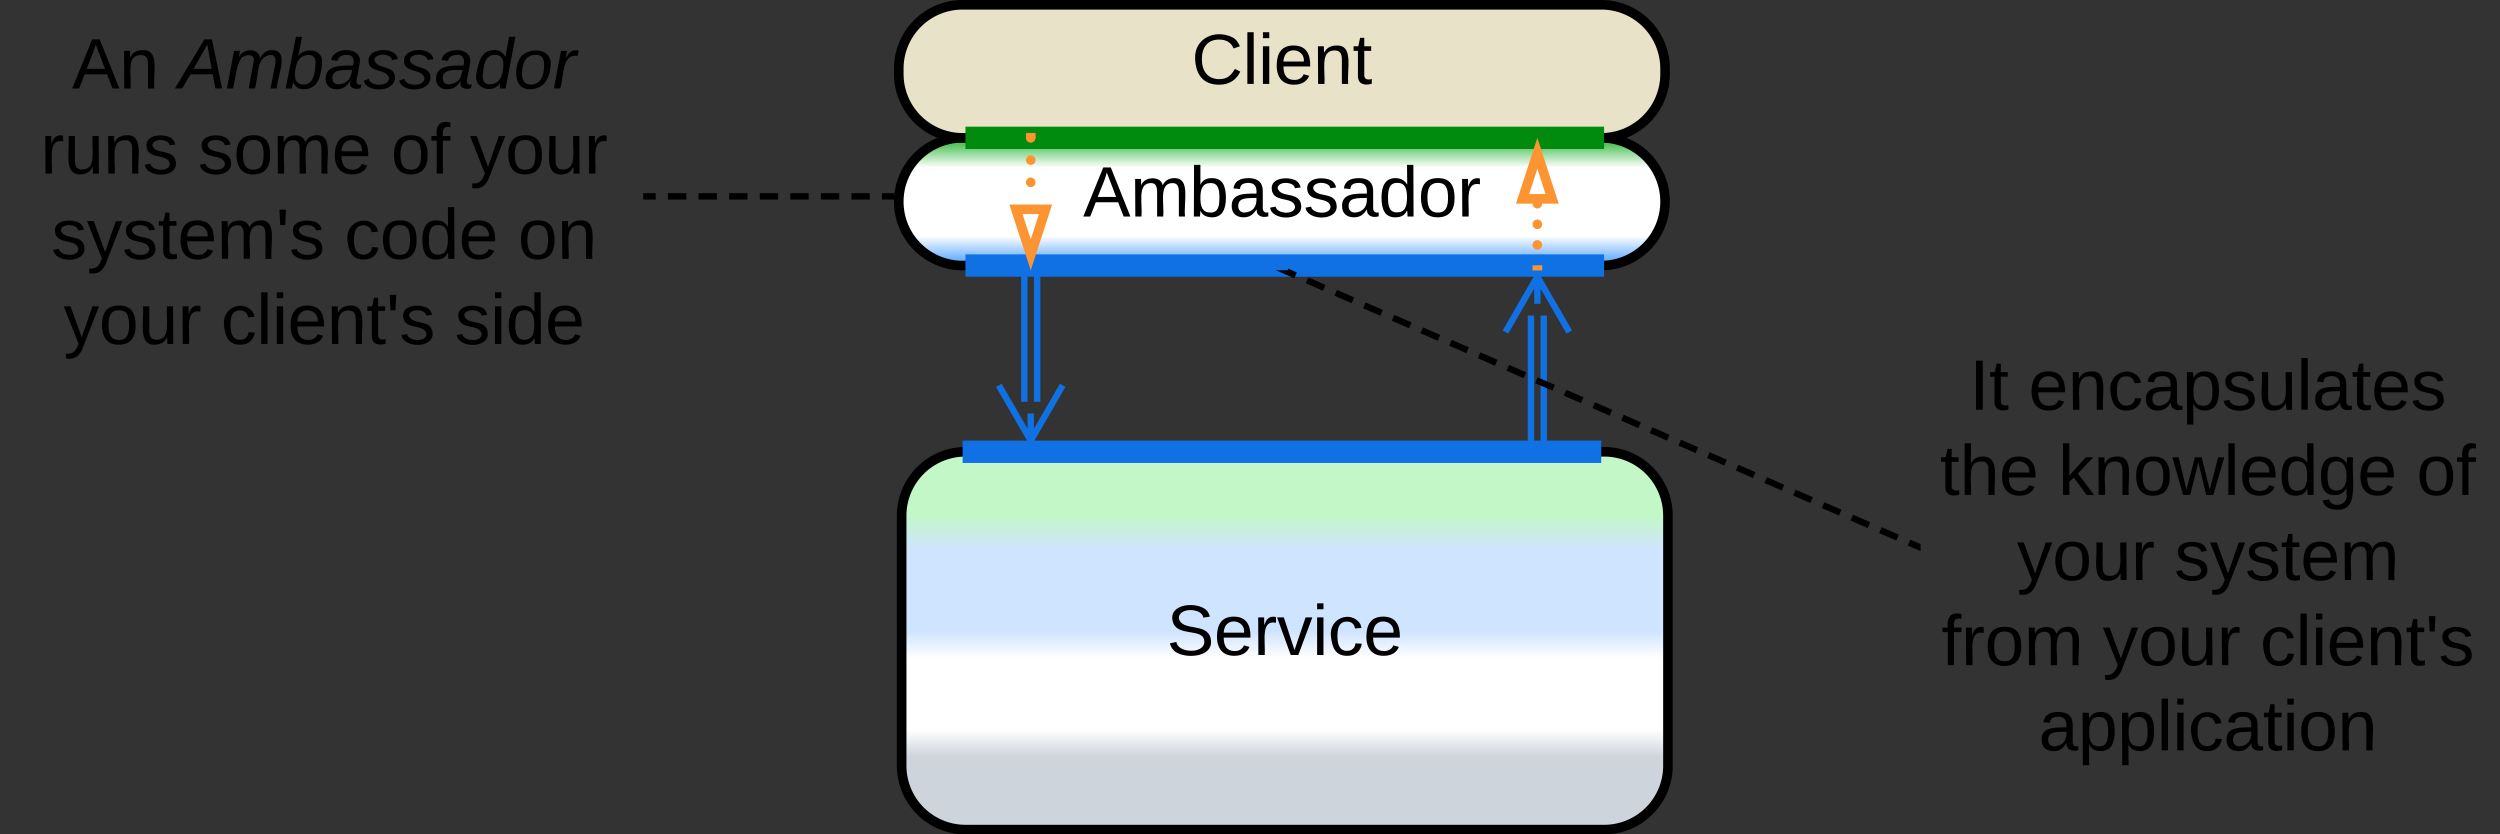 <svg xmlns="http://www.w3.org/2000/svg" xmlns:xlink="http://www.w3.org/1999/xlink" xmlns:lucid="lucid" width="783" height="261.33"><rect width="100%" height="100%" fill="#333333" stroke="none"/><g transform="translate(-118.5 -438.5)" lucid:page-tab-id="0_0"><path d="M400.9 600a20 20 0 0 1 20-20h200a20 20 0 0 1 20 20v78.33a20 20 0 0 1-20 20h-200a20 20 0 0 1-20-20z" stroke="#000" stroke-width="3" fill="url(#a)"/><use xlink:href="#b" transform="matrix(1,0,0,1,405.892,585) translate(78.025 58.653)"/><path d="M400 501.67a20 20 0 0 1 20-20h200a20 20 0 0 1 20 20 20 20 0 0 1-20 20H420a20 20 0 0 1-20-20z" stroke="#000" stroke-width="3" fill="url(#c)"/><use xlink:href="#d" transform="matrix(1,0,0,1,405,486.667) translate(52.721 19.653)"/><path d="M443.33 524.17v40.17M439.33 524.17v40.17" stroke="#1071e5" stroke-width="2" fill="none"/><path d="M444.3 524.2h-1.94v-1.03h1.95zM440.3 524.2h-1.94v-1.03h1.95z" stroke="#1071e5" stroke-width=".05" fill="#1071e5"/><path d="M451.33 559.18l-10 17.32-10-17.32m10 17.32V568" stroke="#1071e5" stroke-width="2" fill="none"/><path d="M400 460a20 20 0 0 1 20-20h200a20 20 0 0 1 20 20v1.67a20 20 0 0 1-20 20H420a20 20 0 0 1-20-20z" stroke="#000" stroke-width="3" fill="#e8e2c8"/><use xlink:href="#e" transform="matrix(1,0,0,1,405,445) translate(86.698 19.778)"/><path d="M120 446a6 6 0 0 1 6-6h188a6 6 0 0 1 6 6v108a6 6 0 0 1-6 6H126a6 6 0 0 1-6-6z" stroke="#000" stroke-opacity="0" stroke-width="3" fill="#fff" fill-opacity="0"/><use xlink:href="#f" transform="matrix(1,0,0,1,125,445) translate(16.049 21.215)"/><use xlink:href="#g" transform="matrix(1,0,0,1,125,445) translate(49.383 21.215)"/><use xlink:href="#h" transform="matrix(1,0,0,1,125,445) translate(6.204 47.882)"/><use xlink:href="#i" transform="matrix(1,0,0,1,125,445) translate(55.525 47.882)"/><use xlink:href="#j" transform="matrix(1,0,0,1,125,445) translate(115.957 47.882)"/><use xlink:href="#k" transform="matrix(1,0,0,1,125,445) translate(140.648 47.882)"/><use xlink:href="#l" transform="matrix(1,0,0,1,125,445) translate(9.599 74.549)"/><use xlink:href="#m" transform="matrix(1,0,0,1,125,445) translate(101.389 74.549)"/><use xlink:href="#n" transform="matrix(1,0,0,1,125,445) translate(155.71 74.549)"/><use xlink:href="#o" transform="matrix(1,0,0,1,125,445) translate(13.395 101.215)"/><use xlink:href="#p" transform="matrix(1,0,0,1,125,445) translate(62.716 101.215)"/><use xlink:href="#q" transform="matrix(1,0,0,1,125,445) translate(135.926 101.215)"/><path d="M598 579v-41.67M602 579v-41.67M598 578.97V580M602 578.97V580M590 542.5l10-17.33 10 17.32m-10-17.33v8.5" stroke="#1071e5" stroke-width="2" fill="none"/><path d="M617.4 521.67h-193M617.3 521.67h3.6M424.48 521.67h-3.6M616.5 580h-193M616.4 580h3.6M423.6 580H420" stroke="#1071e5" stroke-width="7" fill="none"/><path d="M617.4 481.67h-193M617.3 481.67h3.6M424.48 481.67h-3.6" stroke="#008a0e" stroke-width="7" fill="none"/><path d="M439.83 481.68a1.5 1.5 0 0 1 1.5-1.5 1.5 1.5 0 0 1 1.5 1.5 1.5 1.5 0 0 1-1.5 1.5 1.5 1.5 0 0 1-1.5-1.5v-.03m0 7v-.02a1.5 1.5 0 0 1 1.5-1.5 1.5 1.5 0 0 1 1.5 1.5 1.5 1.5 0 0 1-1.5 1.5 1.5 1.5 0 0 1-1.5-1.5v-.02m0 7a1.5 1.5 0 0 1 1.5-1.5 1.5 1.5 0 0 1 1.5 1.5 1.5 1.5 0 0 1-1.5 1.5 1.5 1.5 0 0 1-1.5-1.5v-.03" fill="#fc9432"/><path d="M442.8 481.7h-2.94v-1.53h2.95z" stroke="#fc9432" stroke-width=".05" fill="#fc9432"/><path d="M441.33 518.3l-4.63-14.25h9.27z" stroke="#fc9432" stroke-width="3" fill="#fff"/><path d="M598.5 502.3a1.5 1.5 0 0 1 1.5-1.5 1.5 1.5 0 0 1 1.5 1.5 1.5 1.5 0 0 1-1.5 1.5 1.5 1.5 0 0 1-1.5-1.5v-.03m0 6.5v-.02a1.5 1.5 0 0 1 1.5-1.5 1.5 1.5 0 0 1 1.5 1.5 1.5 1.5 0 0 1-1.5 1.5 1.5 1.5 0 0 1-1.5-1.5v-.02m0 6.5v-.02a1.5 1.5 0 0 1 1.5-1.5 1.5 1.5 0 0 1 1.5 1.5 1.5 1.5 0 0 1-1.5 1.5 1.5 1.5 0 0 1-1.5-1.5" fill="#fc9432"/><path d="M600 486.52l4.63 14.27h-9.26z" stroke="#fc9432" stroke-width="3" fill="#fff"/><path d="M601.48 523.17h-2.96v-1.54h2.96z" stroke="#fc9432" stroke-width=".05" fill="#fc9432"/><path d="M720 546a6 6 0 0 1 6-6h168a6 6 0 0 1 6 6v128a6 6 0 0 1-6 6H726a6 6 0 0 1-6-6z" stroke="#000" stroke-opacity="0" stroke-width="3" fill="#fff" fill-opacity="0"/><g><use xlink:href="#r" transform="matrix(1,0,0,1,725,545) translate(10.34 21.84)"/><use xlink:href="#s" transform="matrix(1,0,0,1,725,545) translate(28.858 21.84)"/><use xlink:href="#t" transform="matrix(1,0,0,1,725,545) translate(1.111 48.507)"/><use xlink:href="#u" transform="matrix(1,0,0,1,725,545) translate(38.148 48.507)"/><use xlink:href="#v" transform="matrix(1,0,0,1,725,545) translate(150.37 48.507)"/><use xlink:href="#o" transform="matrix(1,0,0,1,725,545) translate(25.185 75.174)"/><use xlink:href="#w" transform="matrix(1,0,0,1,725,545) translate(74.506 75.174)"/><use xlink:href="#x" transform="matrix(1,0,0,1,725,545) translate(1.574 101.84)"/><use xlink:href="#o" transform="matrix(1,0,0,1,725,545) translate(52.068 101.84)"/><use xlink:href="#y" transform="matrix(1,0,0,1,725,545) translate(101.389 101.84)"/><use xlink:href="#z" transform="matrix(1,0,0,1,725,545) translate(32.006 128.507)"/></g><path d="M321 500h2.87m3.83 0h5.75m3.83 0h5.75m3.83 0h5.75m3.84 0h5.75m3.82 0h5.75m3.83 0h5.74m3.84 0h5.74m3.83 0h2.88" stroke="#000" stroke-width="2" fill="none"/><path d="M321.03 500.98H320v-1.96h1.03zM398.55 500.98h-.95v-1.96h1.1z" stroke="#000" stroke-width=".05" fill="#000"/><path d="M521.58 523.57l2.7 1.17m3.6 1.56l5.37 2.35m3.6 1.56l5.38 2.36m3.6 1.57l5.38 2.34m3.6 1.56l5.4 2.35m3.58 1.57l5.38 2.34m3.6 1.56l5.38 2.34m3.6 1.57l5.38 2.34m3.6 1.58l5.38 2.35m3.6 1.56l5.37 2.33m3.6 1.57l5.38 2.35m3.6 1.56l5.38 2.36m3.6 1.56l5.37 2.35m3.6 1.56l5.38 2.35m3.6 1.56l5.38 2.35m3.6 1.55l5.38 2.35m3.6 1.56l5.37 2.35m3.6 1.57l5.4 2.35m3.58 1.56l5.4 2.35m3.58 1.57l5.38 2.34m3.6 1.57l5.38 2.35m3.6 1.57l5.38 2.34m3.6 1.57l2.68 1.17" stroke="#000" stroke-width="2" fill="none"/><path d="M521.22 524.47l-3-1.3h3.56zM720 608.94v2.12l-1.33-.58.78-1.78z" stroke="#000" stroke-width=".05" fill="#000"/><defs><linearGradient gradientUnits="userSpaceOnUse" id="a" x1="400.89" y1="698.33" x2="400.89" y2="580"><stop offset="19.2%" stop-color="#ced4db"/><stop offset="26.45%" stop-color="#fff"/><stop offset="45.29%" stop-color="#fff"/><stop offset="52.54%" stop-color="#cfe4ff"/><stop offset="73.91%" stop-color="#cfe4ff"/><stop offset="82.97%" stop-color="#c3f7c8"/></linearGradient><path d="M185-189c-5-48-123-54-124 2 14 75 158 14 163 119 3 78-121 87-175 55-17-10-28-26-33-46l33-7c5 56 141 63 141-1 0-78-155-14-162-118-5-82 145-84 179-34 5 7 8 16 11 25" id="A"/><path d="M100-194c63 0 86 42 84 106H49c0 40 14 67 53 68 26 1 43-12 49-29l28 8c-11 28-37 45-77 45C44 4 14-33 15-96c1-61 26-98 85-98zm52 81c6-60-76-77-97-28-3 7-6 17-6 28h103" id="B"/><path d="M114-163C36-179 61-72 57 0H25l-1-190h30c1 12-1 29 2 39 6-27 23-49 58-41v29" id="C"/><path d="M108 0H70L1-190h34L89-25l56-165h34" id="D"/><path d="M24-231v-30h32v30H24zM24 0v-190h32V0H24" id="E"/><path d="M96-169c-40 0-48 33-48 73s9 75 48 75c24 0 41-14 43-38l32 2c-6 37-31 61-74 61-59 0-76-41-82-99-10-93 101-131 147-64 4 7 5 14 7 22l-32 3c-4-21-16-35-41-35" id="F"/><g id="b"><use transform="matrix(0.062,0,0,0.062,0,0)" xlink:href="#A"/><use transform="matrix(0.062,0,0,0.062,14.815,0)" xlink:href="#B"/><use transform="matrix(0.062,0,0,0.062,27.16,0)" xlink:href="#C"/><use transform="matrix(0.062,0,0,0.062,34.506,0)" xlink:href="#D"/><use transform="matrix(0.062,0,0,0.062,45.617,0)" xlink:href="#E"/><use transform="matrix(0.062,0,0,0.062,50.494,0)" xlink:href="#F"/><use transform="matrix(0.062,0,0,0.062,61.605,0)" xlink:href="#B"/></g><linearGradient gradientUnits="userSpaceOnUse" id="c" x1="400" y1="481.67" x2="400" y2="521.67"><stop offset="5.36%" stop-color="#54c45e"/><stop offset="23.21%" stop-color="#fff"/><stop offset="76.79%" stop-color="#fff"/><stop offset="95.36%" stop-color="#6db1ff"/></linearGradient><path d="M205 0l-28-72H64L36 0H1l101-248h38L239 0h-34zm-38-99l-47-123c-12 45-31 82-46 123h93" id="G"/><path d="M210-169c-67 3-38 105-44 169h-31v-121c0-29-5-50-35-48C34-165 62-65 56 0H25l-1-190h30c1 10-1 24 2 32 10-44 99-50 107 0 11-21 27-35 58-36 85-2 47 119 55 194h-31v-121c0-29-5-49-35-48" id="H"/><path d="M115-194c53 0 69 39 70 98 0 66-23 100-70 100C84 3 66-7 56-30L54 0H23l1-261h32v101c10-23 28-34 59-34zm-8 174c40 0 45-34 45-75 0-40-5-75-45-74-42 0-51 32-51 76 0 43 10 73 51 73" id="I"/><path d="M141-36C126-15 110 5 73 4 37 3 15-17 15-53c-1-64 63-63 125-63 3-35-9-54-41-54-24 1-41 7-42 31l-33-3c5-37 33-52 76-52 45 0 72 20 72 64v82c-1 20 7 32 28 27v20c-31 9-61-2-59-35zM48-53c0 20 12 33 32 33 41-3 63-29 60-74-43 2-92-5-92 41" id="J"/><path d="M135-143c-3-34-86-38-87 0 15 53 115 12 119 90S17 21 10-45l28-5c4 36 97 45 98 0-10-56-113-15-118-90-4-57 82-63 122-42 12 7 21 19 24 35" id="K"/><path d="M85-194c31 0 48 13 60 33l-1-100h32l1 261h-30c-2-10 0-23-3-31C134-8 116 4 85 4 32 4 16-35 15-94c0-66 23-100 70-100zm9 24c-40 0-46 34-46 75 0 40 6 74 45 74 42 0 51-32 51-76 0-42-9-74-50-73" id="L"/><path d="M100-194c62-1 85 37 85 99 1 63-27 99-86 99S16-35 15-95c0-66 28-99 85-99zM99-20c44 1 53-31 53-75 0-43-8-75-51-75s-53 32-53 75 10 74 51 75" id="M"/><g id="d"><use transform="matrix(0.062,0,0,0.062,0,0)" xlink:href="#G"/><use transform="matrix(0.062,0,0,0.062,14.815,0)" xlink:href="#H"/><use transform="matrix(0.062,0,0,0.062,33.272,0)" xlink:href="#I"/><use transform="matrix(0.062,0,0,0.062,45.617,0)" xlink:href="#J"/><use transform="matrix(0.062,0,0,0.062,57.963,0)" xlink:href="#K"/><use transform="matrix(0.062,0,0,0.062,69.074,0)" xlink:href="#K"/><use transform="matrix(0.062,0,0,0.062,80.185,0)" xlink:href="#J"/><use transform="matrix(0.062,0,0,0.062,92.531,0)" xlink:href="#L"/><use transform="matrix(0.062,0,0,0.062,104.877,0)" xlink:href="#M"/><use transform="matrix(0.062,0,0,0.062,117.222,0)" xlink:href="#C"/></g><path d="M212-179c-10-28-35-45-73-45-59 0-87 40-87 99 0 60 29 101 89 101 43 0 62-24 78-52l27 14C228-24 195 4 139 4 59 4 22-46 18-125c-6-104 99-153 187-111 19 9 31 26 39 46" id="N"/><path d="M24 0v-261h32V0H24" id="O"/><path d="M117-194c89-4 53 116 60 194h-32v-121c0-31-8-49-39-48C34-167 62-67 57 0H25l-1-190h30c1 10-1 24 2 32 11-22 29-35 61-36" id="P"/><path d="M59-47c-2 24 18 29 38 22v24C64 9 27 4 27-40v-127H5v-23h24l9-43h21v43h35v23H59v120" id="Q"/><g id="e"><use transform="matrix(0.062,0,0,0.062,0,0)" xlink:href="#N"/><use transform="matrix(0.062,0,0,0.062,15.988,0)" xlink:href="#O"/><use transform="matrix(0.062,0,0,0.062,20.864,0)" xlink:href="#E"/><use transform="matrix(0.062,0,0,0.062,25.741,0)" xlink:href="#B"/><use transform="matrix(0.062,0,0,0.062,38.086,0)" xlink:href="#P"/><use transform="matrix(0.062,0,0,0.062,50.432,0)" xlink:href="#Q"/></g><g id="f"><use transform="matrix(0.062,0,0,0.062,0,0)" xlink:href="#G"/><use transform="matrix(0.062,0,0,0.062,14.815,0)" xlink:href="#P"/></g><path d="M187 0l-14-72H61L19 0h-37l149-248h38L221 0h-34zm-19-99l-22-123L76-99h92" id="R"/><path d="M248-111c6-24 9-61-24-58-72 9-57 108-77 169h-31l26-142c3-37-50-30-64-10C52-115 50-51 37 0H6l36-190h30c-1 10-6 24-4 32 13-43 101-52 105 5 13-22 29-41 61-41 90 0 28 129 23 194h-31" id="S"/><path d="M68-162c25-46 127-43 121 31C183-60 169 1 98 4 69 5 53-11 43-31L36 0H5l52-261h31zm88 36c2-27-9-43-34-43-55 0-70 51-70 103 0 29 15 45 43 46 52 0 58-58 61-106" id="T"/><path d="M165-48c-4 18 1 34 23 27l-3 20c-29 8-62 0-52-35h-2C116-14 99 4 63 4 30 4 8-16 8-49c0-68 71-67 138-67 10-26 0-56-31-54-26 1-42 9-47 31l-32-5c8-67 160-71 144 15-5 28-9 54-15 81zM42-50c3 52 80 24 89-6 7-12 7-24 11-38-47 1-103-4-100 44" id="U"/><path d="M55-144c13 50 104 24 104 88C159 21 15 23 1-39l26-10c6 40 102 42 102-4-13-50-104-23-104-87 0-71 143-71 148-8l-29 4c-5-35-85-37-89 0" id="V"/><path d="M133-28C103 26-5 8 13-77c13-62 24-115 90-117 29-1 46 15 56 35l19-102h32L160 0h-30zM45-64c-2 27 10 43 35 43 54-1 69-50 69-103 0-29-15-46-42-46-53-1-58 58-62 106" id="W"/><path d="M30-147c31-64 166-65 159 27C183-49 158 1 86 4 9 8 1-88 30-147zM88-20c53 0 68-48 68-100 0-31-11-51-44-50-52 1-68 46-68 97 0 32 13 53 44 53" id="X"/><path d="M66-151c12-25 30-51 66-40l-6 26C45-176 58-65 38 0H6l36-190h30" id="Y"/><g id="g"><use transform="matrix(0.062,0,0,0.062,0,0)" xlink:href="#R"/><use transform="matrix(0.062,0,0,0.062,14.815,0)" xlink:href="#S"/><use transform="matrix(0.062,0,0,0.062,33.272,0)" xlink:href="#T"/><use transform="matrix(0.062,0,0,0.062,45.617,0)" xlink:href="#U"/><use transform="matrix(0.062,0,0,0.062,57.963,0)" xlink:href="#V"/><use transform="matrix(0.062,0,0,0.062,69.074,0)" xlink:href="#V"/><use transform="matrix(0.062,0,0,0.062,80.185,0)" xlink:href="#U"/><use transform="matrix(0.062,0,0,0.062,92.531,0)" xlink:href="#W"/><use transform="matrix(0.062,0,0,0.062,104.877,0)" xlink:href="#X"/><use transform="matrix(0.062,0,0,0.062,117.222,0)" xlink:href="#Y"/></g><path d="M84 4C-5 8 30-112 23-190h32v120c0 31 7 50 39 49 72-2 45-101 50-169h31l1 190h-30c-1-10 1-25-2-33-11 22-28 36-60 37" id="Z"/><g id="h"><use transform="matrix(0.062,0,0,0.062,0,0)" xlink:href="#C"/><use transform="matrix(0.062,0,0,0.062,7.346,0)" xlink:href="#Z"/><use transform="matrix(0.062,0,0,0.062,19.691,0)" xlink:href="#P"/><use transform="matrix(0.062,0,0,0.062,32.037,0)" xlink:href="#K"/></g><g id="i"><use transform="matrix(0.062,0,0,0.062,0,0)" xlink:href="#K"/><use transform="matrix(0.062,0,0,0.062,11.111,0)" xlink:href="#M"/><use transform="matrix(0.062,0,0,0.062,23.457,0)" xlink:href="#H"/><use transform="matrix(0.062,0,0,0.062,41.914,0)" xlink:href="#B"/></g><path d="M101-234c-31-9-42 10-38 44h38v23H63V0H32v-167H5v-23h27c-7-52 17-82 69-68v24" id="aa"/><g id="j"><use transform="matrix(0.062,0,0,0.062,0,0)" xlink:href="#M"/><use transform="matrix(0.062,0,0,0.062,12.346,0)" xlink:href="#aa"/></g><path d="M179-190L93 31C79 59 56 82 12 73V49c39 6 53-20 64-50L1-190h34L92-34l54-156h33" id="ab"/><g id="k"><use transform="matrix(0.062,0,0,0.062,0,0)" xlink:href="#ab"/><use transform="matrix(0.062,0,0,0.062,11.111,0)" xlink:href="#M"/><use transform="matrix(0.062,0,0,0.062,23.457,0)" xlink:href="#Z"/><use transform="matrix(0.062,0,0,0.062,35.802,0)" xlink:href="#C"/></g><path d="M47-170H22l-4-78h33" id="ac"/><g id="l"><use transform="matrix(0.062,0,0,0.062,0,0)" xlink:href="#K"/><use transform="matrix(0.062,0,0,0.062,11.111,0)" xlink:href="#ab"/><use transform="matrix(0.062,0,0,0.062,22.222,0)" xlink:href="#K"/><use transform="matrix(0.062,0,0,0.062,33.333,0)" xlink:href="#Q"/><use transform="matrix(0.062,0,0,0.062,39.506,0)" xlink:href="#B"/><use transform="matrix(0.062,0,0,0.062,51.852,0)" xlink:href="#H"/><use transform="matrix(0.062,0,0,0.062,70.309,0)" xlink:href="#ac"/><use transform="matrix(0.062,0,0,0.062,74.506,0)" xlink:href="#K"/></g><g id="m"><use transform="matrix(0.062,0,0,0.062,0,0)" xlink:href="#F"/><use transform="matrix(0.062,0,0,0.062,11.111,0)" xlink:href="#M"/><use transform="matrix(0.062,0,0,0.062,23.457,0)" xlink:href="#L"/><use transform="matrix(0.062,0,0,0.062,35.802,0)" xlink:href="#B"/></g><g id="n"><use transform="matrix(0.062,0,0,0.062,0,0)" xlink:href="#M"/><use transform="matrix(0.062,0,0,0.062,12.346,0)" xlink:href="#P"/></g><g id="o"><use transform="matrix(0.062,0,0,0.062,0,0)" xlink:href="#ab"/><use transform="matrix(0.062,0,0,0.062,11.111,0)" xlink:href="#M"/><use transform="matrix(0.062,0,0,0.062,23.457,0)" xlink:href="#Z"/><use transform="matrix(0.062,0,0,0.062,35.802,0)" xlink:href="#C"/></g><g id="p"><use transform="matrix(0.062,0,0,0.062,0,0)" xlink:href="#F"/><use transform="matrix(0.062,0,0,0.062,11.111,0)" xlink:href="#O"/><use transform="matrix(0.062,0,0,0.062,15.988,0)" xlink:href="#E"/><use transform="matrix(0.062,0,0,0.062,20.864,0)" xlink:href="#B"/><use transform="matrix(0.062,0,0,0.062,33.21,0)" xlink:href="#P"/><use transform="matrix(0.062,0,0,0.062,45.556,0)" xlink:href="#Q"/><use transform="matrix(0.062,0,0,0.062,51.728,0)" xlink:href="#ac"/><use transform="matrix(0.062,0,0,0.062,55.926,0)" xlink:href="#K"/></g><g id="q"><use transform="matrix(0.062,0,0,0.062,0,0)" xlink:href="#K"/><use transform="matrix(0.062,0,0,0.062,11.111,0)" xlink:href="#E"/><use transform="matrix(0.062,0,0,0.062,15.988,0)" xlink:href="#L"/><use transform="matrix(0.062,0,0,0.062,28.333,0)" xlink:href="#B"/></g><path d="M33 0v-248h34V0H33" id="ad"/><g id="r"><use transform="matrix(0.062,0,0,0.062,0,0)" xlink:href="#ad"/><use transform="matrix(0.062,0,0,0.062,6.173,0)" xlink:href="#Q"/></g><path d="M115-194c55 1 70 41 70 98S169 2 115 4C84 4 66-9 55-30l1 105H24l-1-265h31l2 30c10-21 28-34 59-34zm-8 174c40 0 45-34 45-75s-6-73-45-74c-42 0-51 32-51 76 0 43 10 73 51 73" id="ae"/><g id="s"><use transform="matrix(0.062,0,0,0.062,0,0)" xlink:href="#B"/><use transform="matrix(0.062,0,0,0.062,12.346,0)" xlink:href="#P"/><use transform="matrix(0.062,0,0,0.062,24.691,0)" xlink:href="#F"/><use transform="matrix(0.062,0,0,0.062,35.802,0)" xlink:href="#J"/><use transform="matrix(0.062,0,0,0.062,48.148,0)" xlink:href="#ae"/><use transform="matrix(0.062,0,0,0.062,60.494,0)" xlink:href="#K"/><use transform="matrix(0.062,0,0,0.062,71.605,0)" xlink:href="#Z"/><use transform="matrix(0.062,0,0,0.062,83.951,0)" xlink:href="#O"/><use transform="matrix(0.062,0,0,0.062,88.827,0)" xlink:href="#J"/><use transform="matrix(0.062,0,0,0.062,101.173,0)" xlink:href="#Q"/><use transform="matrix(0.062,0,0,0.062,107.346,0)" xlink:href="#B"/><use transform="matrix(0.062,0,0,0.062,119.691,0)" xlink:href="#K"/></g><path d="M106-169C34-169 62-67 57 0H25v-261h32l-1 103c12-21 28-36 61-36 89 0 53 116 60 194h-32v-121c2-32-8-49-39-48" id="af"/><g id="t"><use transform="matrix(0.062,0,0,0.062,0,0)" xlink:href="#Q"/><use transform="matrix(0.062,0,0,0.062,6.173,0)" xlink:href="#af"/><use transform="matrix(0.062,0,0,0.062,18.519,0)" xlink:href="#B"/></g><path d="M143 0L79-87 56-68V0H24v-261h32v163l83-92h37l-77 82L181 0h-38" id="ag"/><path d="M206 0h-36l-40-164L89 0H53L-1-190h32L70-26l43-164h34l41 164 42-164h31" id="ah"/><path d="M177-190C167-65 218 103 67 71c-23-6-38-20-44-43l32-5c15 47 100 32 89-28v-30C133-14 115 1 83 1 29 1 15-40 15-95c0-56 16-97 71-98 29-1 48 16 59 35 1-10 0-23 2-32h30zM94-22c36 0 50-32 50-73 0-42-14-75-50-75-39 0-46 34-46 75s6 73 46 73" id="ai"/><g id="u"><use transform="matrix(0.062,0,0,0.062,0,0)" xlink:href="#ag"/><use transform="matrix(0.062,0,0,0.062,11.111,0)" xlink:href="#P"/><use transform="matrix(0.062,0,0,0.062,23.457,0)" xlink:href="#M"/><use transform="matrix(0.062,0,0,0.062,35.802,0)" xlink:href="#ah"/><use transform="matrix(0.062,0,0,0.062,51.79,0)" xlink:href="#O"/><use transform="matrix(0.062,0,0,0.062,56.667,0)" xlink:href="#B"/><use transform="matrix(0.062,0,0,0.062,69.012,0)" xlink:href="#L"/><use transform="matrix(0.062,0,0,0.062,81.358,0)" xlink:href="#ai"/><use transform="matrix(0.062,0,0,0.062,93.704,0)" xlink:href="#B"/></g><g id="v"><use transform="matrix(0.062,0,0,0.062,0,0)" xlink:href="#M"/><use transform="matrix(0.062,0,0,0.062,12.346,0)" xlink:href="#aa"/></g><g id="w"><use transform="matrix(0.062,0,0,0.062,0,0)" xlink:href="#K"/><use transform="matrix(0.062,0,0,0.062,11.111,0)" xlink:href="#ab"/><use transform="matrix(0.062,0,0,0.062,22.222,0)" xlink:href="#K"/><use transform="matrix(0.062,0,0,0.062,33.333,0)" xlink:href="#Q"/><use transform="matrix(0.062,0,0,0.062,39.506,0)" xlink:href="#B"/><use transform="matrix(0.062,0,0,0.062,51.852,0)" xlink:href="#H"/></g><g id="x"><use transform="matrix(0.062,0,0,0.062,0,0)" xlink:href="#aa"/><use transform="matrix(0.062,0,0,0.062,6.173,0)" xlink:href="#C"/><use transform="matrix(0.062,0,0,0.062,13.519,0)" xlink:href="#M"/><use transform="matrix(0.062,0,0,0.062,25.864,0)" xlink:href="#H"/></g><g id="y"><use transform="matrix(0.062,0,0,0.062,0,0)" xlink:href="#F"/><use transform="matrix(0.062,0,0,0.062,11.111,0)" xlink:href="#O"/><use transform="matrix(0.062,0,0,0.062,15.988,0)" xlink:href="#E"/><use transform="matrix(0.062,0,0,0.062,20.864,0)" xlink:href="#B"/><use transform="matrix(0.062,0,0,0.062,33.21,0)" xlink:href="#P"/><use transform="matrix(0.062,0,0,0.062,45.556,0)" xlink:href="#Q"/><use transform="matrix(0.062,0,0,0.062,51.728,0)" xlink:href="#ac"/><use transform="matrix(0.062,0,0,0.062,55.926,0)" xlink:href="#K"/></g><g id="z"><use transform="matrix(0.062,0,0,0.062,0,0)" xlink:href="#J"/><use transform="matrix(0.062,0,0,0.062,12.346,0)" xlink:href="#ae"/><use transform="matrix(0.062,0,0,0.062,24.691,0)" xlink:href="#ae"/><use transform="matrix(0.062,0,0,0.062,37.037,0)" xlink:href="#O"/><use transform="matrix(0.062,0,0,0.062,41.914,0)" xlink:href="#E"/><use transform="matrix(0.062,0,0,0.062,46.79,0)" xlink:href="#F"/><use transform="matrix(0.062,0,0,0.062,57.901,0)" xlink:href="#J"/><use transform="matrix(0.062,0,0,0.062,70.247,0)" xlink:href="#Q"/><use transform="matrix(0.062,0,0,0.062,76.42,0)" xlink:href="#E"/><use transform="matrix(0.062,0,0,0.062,81.296,0)" xlink:href="#M"/><use transform="matrix(0.062,0,0,0.062,93.642,0)" xlink:href="#P"/></g></defs></g></svg>